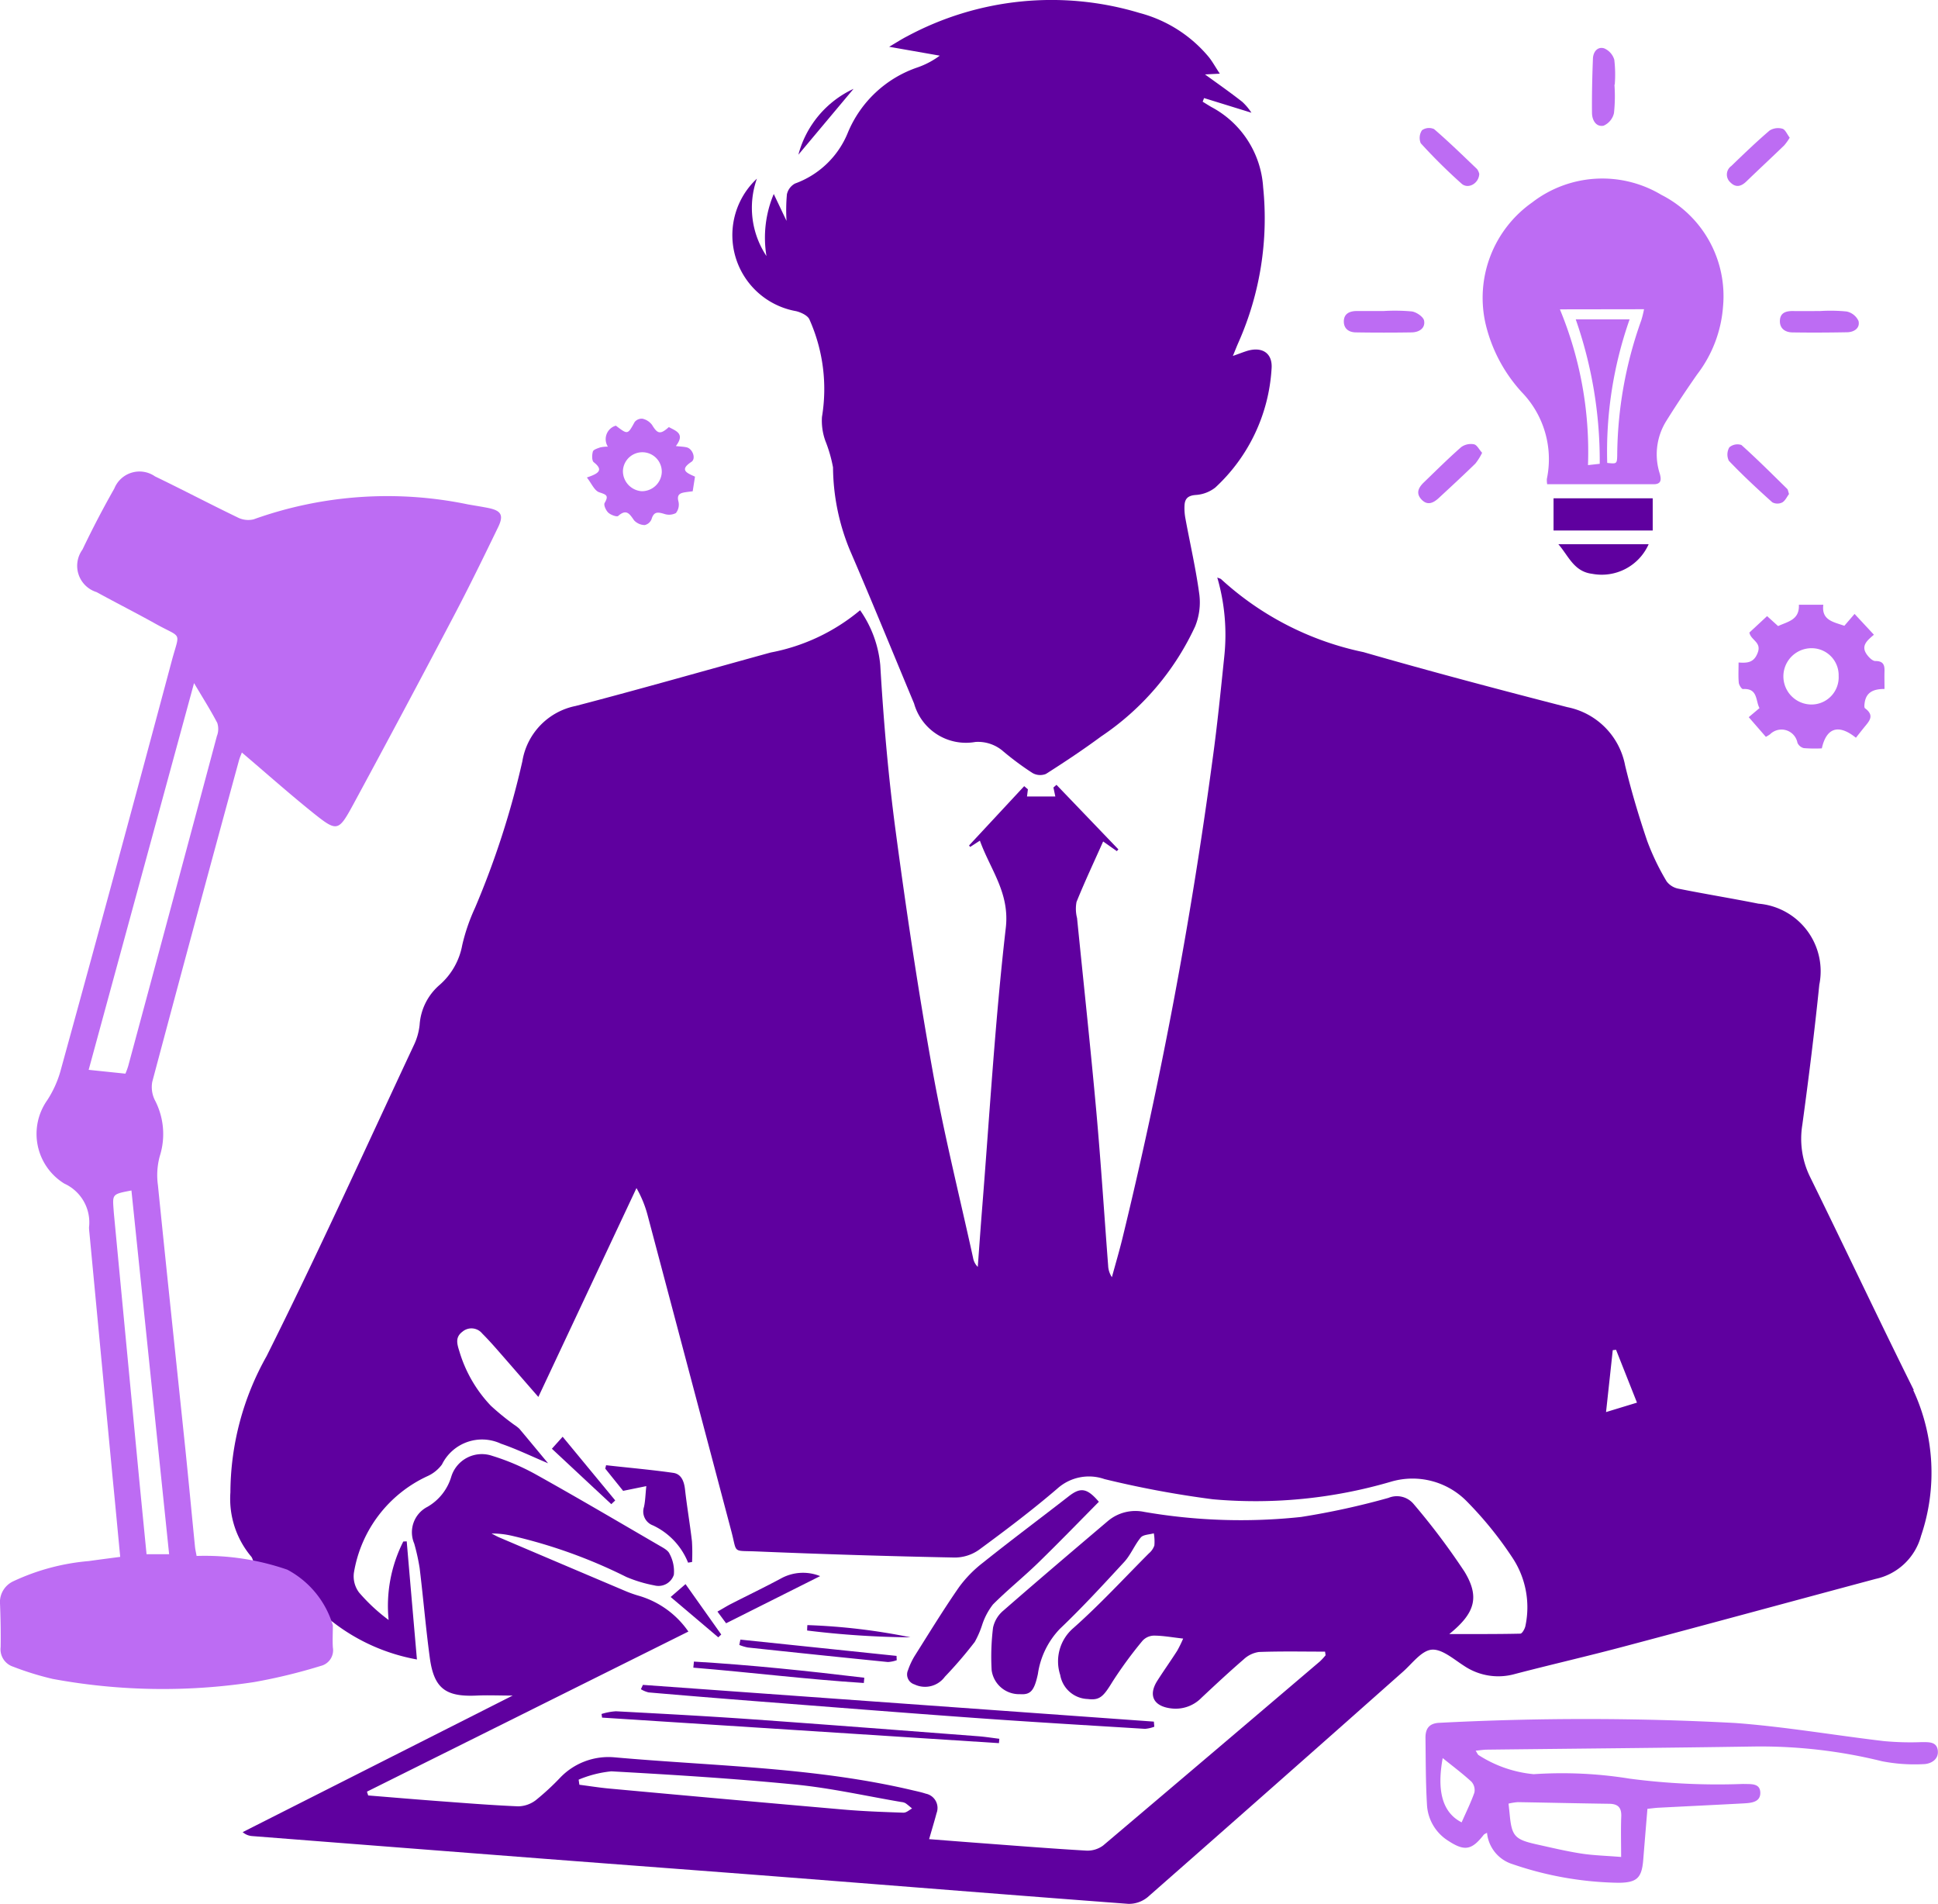 <svg id="Group_24" data-name="Group 24" xmlns="http://www.w3.org/2000/svg" xmlns:xlink="http://www.w3.org/1999/xlink" width="75.906" height="74.567" viewBox="0 0 75.906 74.567">
  <defs>
    <clipPath id="clip-path">
      <rect id="Rectangle_42" data-name="Rectangle 42" width="75.906" height="74.567" fill="none"/>
    </clipPath>
  </defs>
  <g id="Group_23" data-name="Group 23" clip-path="url(#clip-path)">
    <path id="Path_99" data-name="Path 99" d="M171.119,295.65c-1.379-2.773-2.7-5.576-4.067-8.357a3.386,3.386,0,0,1-.3-2.033c.249-1.825.478-3.654.665-5.487a2.656,2.656,0,0,0-2.386-3.175c-1.036-.207-2.08-.376-3.116-.584a.759.759,0,0,1-.478-.289,9.548,9.548,0,0,1-.759-1.577c-.33-.972-.625-1.961-.866-2.959a2.873,2.873,0,0,0-2.267-2.288c-2.668-.687-5.333-1.391-7.979-2.154a11.81,11.81,0,0,1-5.573-2.853c-.026-.027-.072-.033-.156-.07a8.033,8.033,0,0,1,.276,3.078c-.14,1.35-.274,2.7-.46,4.045a180.441,180.441,0,0,1-3.533,18.769c-.125.507-.273,1.007-.41,1.511a.871.871,0,0,1-.147-.452c-.155-2.022-.284-4.048-.466-6.068-.228-2.518-.5-5.031-.752-7.546a1.459,1.459,0,0,1-.021-.629c.32-.792.684-1.565,1.043-2.37l.536.378.061-.069-2.424-2.527-.12.105.074.351h-1.109c.014-.106.024-.193.035-.28l-.145-.124-2.16,2.323.045.057.38-.246c.409,1.139,1.174,2.04,1.014,3.419-.422,3.66-.635,7.343-.929,11.018-.06.752-.112,1.5-.168,2.257a.657.657,0,0,1-.185-.358c-.536-2.441-1.145-4.868-1.585-7.326-.56-3.119-1.03-6.256-1.449-9.4-.287-2.149-.473-4.316-.6-6.481a4.444,4.444,0,0,0-.79-2.153,7.681,7.681,0,0,1-3.5,1.655c-2.545.7-5.086,1.427-7.641,2.094a2.641,2.641,0,0,0-2.088,2.168,33.613,33.613,0,0,1-1.854,5.739,7.519,7.519,0,0,0-.5,1.456,2.718,2.718,0,0,1-.891,1.566,2.257,2.257,0,0,0-.779,1.568,2.453,2.453,0,0,1-.239.817c-1.9,4.058-3.751,8.145-5.755,12.152a10.961,10.961,0,0,0-1.417,5.339,3.516,3.516,0,0,0,.827,2.524.594.594,0,0,1,.067.171l3.233,2.465a7.56,7.56,0,0,0,3.179,1.379c-.135-1.553-.269-3.09-.4-4.626l-.134.006a5.583,5.583,0,0,0-.575,3.073,7.063,7.063,0,0,1-1.16-1.079,1.056,1.056,0,0,1-.2-.767,5.071,5.071,0,0,1,2.9-3.795,1.436,1.436,0,0,0,.549-.448,1.75,1.75,0,0,1,2.311-.815c.61.208,1.193.493,1.846.767-.4-.479-.759-.917-1.125-1.351a1.364,1.364,0,0,0-.2-.155,9.841,9.841,0,0,1-.918-.748,5.254,5.254,0,0,1-1.235-2.142c-.1-.31-.153-.551.126-.759a.543.543,0,0,1,.772.073c.212.212.413.435.61.66.525.6,1.044,1.2,1.589,1.824l3.843-8.18a4.375,4.375,0,0,1,.442,1.086q1.637,6.168,3.269,12.337c.242.907.021.767,1,.808q3.876.162,7.755.239a1.65,1.65,0,0,0,.945-.3c1.047-.769,2.087-1.554,3.073-2.4a1.848,1.848,0,0,1,1.847-.372,39.121,39.121,0,0,0,4.242.79,18.843,18.843,0,0,0,6.995-.693,2.978,2.978,0,0,1,2.939.76,14.448,14.448,0,0,1,1.8,2.219,3.514,3.514,0,0,1,.511,2.671c-.021.115-.129.305-.2.306-.905.021-1.812.015-2.782.015,1-.81,1.205-1.442.592-2.448a27.257,27.257,0,0,0-2-2.657.855.855,0,0,0-.973-.228,29.777,29.777,0,0,1-3.425.748,22.175,22.175,0,0,1-6.15-.2,1.675,1.675,0,0,0-1.408.352c-1.372,1.164-2.743,2.329-4.1,3.513a1.2,1.2,0,0,0-.406.669A9.263,9.263,0,0,0,135,306.62a1.085,1.085,0,0,0,1.111.938c.41.028.557-.125.7-.789a3.216,3.216,0,0,1,.862-1.77c.879-.837,1.7-1.73,2.525-2.625.255-.28.4-.661.644-.953.1-.115.336-.112.51-.163a1.851,1.851,0,0,1,.021.479.72.72,0,0,1-.219.311c-.977.981-1.915,2-2.95,2.918a1.718,1.718,0,0,0-.518,1.842,1.132,1.132,0,0,0,1.08.94c.466.058.609-.092.963-.671a16.349,16.349,0,0,1,1.181-1.612.625.625,0,0,1,.441-.2c.363,0,.724.069,1.15.116a4.982,4.982,0,0,1-.231.472c-.255.4-.528.781-.781,1.179-.362.569-.15.994.522,1.081a1.412,1.412,0,0,0,1.209-.415c.542-.508,1.085-1.014,1.648-1.5a1.1,1.1,0,0,1,.6-.292c.862-.033,1.727-.014,2.591-.014.007.047.014.1.021.142a2.641,2.641,0,0,1-.219.238q-4.241,3.612-8.494,7.213a1.027,1.027,0,0,1-.664.2c-1.44-.084-2.879-.2-4.318-.307-.6-.045-1.205-.093-1.834-.142.111-.387.207-.7.291-1.017a.57.57,0,0,0-.422-.764c-.162-.054-.33-.09-.5-.129-3.846-.911-7.789-.946-11.7-1.295a2.618,2.618,0,0,0-2.133.812,9.939,9.939,0,0,1-.945.87,1.168,1.168,0,0,1-.684.238c-1.056-.044-2.111-.13-3.164-.208-.9-.067-1.809-.145-2.713-.218-.016-.05-.033-.1-.048-.149l12.589-6.27a3.574,3.574,0,0,0-1.919-1.395,4.755,4.755,0,0,1-.525-.183q-2.485-1.052-4.966-2.11c-.1-.044-.2-.1-.3-.152a3.37,3.37,0,0,1,.781.085,20.119,20.119,0,0,1,4.5,1.617,5.326,5.326,0,0,0,1.1.331.632.632,0,0,0,.76-.418,1.442,1.442,0,0,0-.168-.819c-.057-.137-.245-.234-.392-.319-1.617-.94-3.229-1.89-4.862-2.8a8.911,8.911,0,0,0-1.689-.718,1.253,1.253,0,0,0-1.612.832,2.028,2.028,0,0,1-.924,1.162,1.12,1.12,0,0,0-.522,1.44,8.288,8.288,0,0,1,.212.958c.143,1.175.241,2.357.4,3.53.165,1.188.62,1.521,1.828,1.466.444-.021.891,0,1.415,0l-10.574,5.348a.626.626,0,0,0,.375.155q5.683.444,11.366.883c3.233.249,6.467.488,9.7.74,4.415.344,8.83.7,13.246,1.031a1.153,1.153,0,0,0,.765-.268q5.01-4.4,9.993-8.823c.362-.32.724-.825,1.123-.863s.862.372,1.269.632a2.4,2.4,0,0,0,2,.318c1.45-.378,2.912-.712,4.36-1.1,3.256-.864,6.506-1.75,9.76-2.622a2.352,2.352,0,0,0,1.78-1.686,7.674,7.674,0,0,0-.308-5.712M131.558,312.2c-.784-.027-1.571-.054-2.353-.122q-4.586-.4-9.17-.822c-.4-.036-.789-.1-1.182-.15-.01-.065-.02-.131-.029-.2a4.432,4.432,0,0,1,1.281-.326c2.407.134,4.816.282,7.216.519,1.388.137,2.76.448,4.138.682a.432.432,0,0,1,.164.046c.092.062.174.137.26.208-.108.057-.219.165-.325.162m27.506-15.687c.093-.85.178-1.638.263-2.425l.129-.015.82,2.07-1.213.37" transform="translate(-96.16 -241.206)" fill="#5f009f"/>
    <path id="Path_100" data-name="Path 100" d="M19.13,216.937c-.266-.053-.534-.094-.8-.141a15.53,15.53,0,0,0-8.4.586.912.912,0,0,1-.636-.083c-1.08-.52-2.142-1.079-3.222-1.6a1.063,1.063,0,0,0-1.595.476q-.666,1.173-1.248,2.392a1.078,1.078,0,0,0,.554,1.664c.763.419,1.541.812,2.3,1.235,1.073.6.964.263.642,1.467q-2.151,8.048-4.363,16.08a4.164,4.164,0,0,1-.512,1.118,2.286,2.286,0,0,0,.67,3.266,1.668,1.668,0,0,1,.967,1.712c0,.086.011.171.019.256q.454,4.8.91,9.6c.1,1.007.193,2.013.292,3.051-.441.058-.836.108-1.229.164a8.668,8.668,0,0,0-2.961.793.9.9,0,0,0-.516.905c.021.556.032,1.114.023,1.671a.716.716,0,0,0,.49.768,11.506,11.506,0,0,0,1.55.479,23.694,23.694,0,0,0,7.891.123,21.616,21.616,0,0,0,2.612-.634.631.631,0,0,0,.469-.724c-.017-.287,0-.576,0-.864a3.643,3.643,0,0,0-1.784-2.18A9.871,9.871,0,0,0,7.7,257.98c-.025-.143-.052-.254-.063-.366-.128-1.279-.247-2.559-.379-3.838-.358-3.439-.725-6.876-1.072-10.315a2.835,2.835,0,0,1,.071-1.136,2.86,2.86,0,0,0-.193-2.2,1.144,1.144,0,0,1-.1-.715q1.677-6.29,3.391-12.57c.035-.13.092-.254.118-.327.952.809,1.868,1.625,2.824,2.391.9.718.964.7,1.523-.327q1.989-3.672,3.932-7.369c.612-1.162,1.188-2.342,1.76-3.524.226-.469.117-.646-.39-.748m-12.5,40.976H5.74c-.115-1.172-.231-2.334-.342-3.5q-.468-4.9-.933-9.8c-.007-.071-.012-.142-.017-.214-.044-.589-.044-.59.7-.732.493,4.754.982,9.475,1.476,14.244m1.877-32.064q-1.732,6.475-3.479,12.945a2.816,2.816,0,0,1-.11.3l-1.439-.15,4.127-15.146c.346.582.649,1.06.91,1.559a.769.769,0,0,1-.009.5" transform="translate(0 -197.041)" fill="#bd6cf3"/>
    <path id="Path_101" data-name="Path 101" d="M335.469,7.005a3.411,3.411,0,0,0,.377,3.023,4.406,4.406,0,0,1,.286-2.43l.5,1.053a6.916,6.916,0,0,1,.015-1.04.632.632,0,0,1,.318-.423A3.523,3.523,0,0,0,339.032,5.2a4.532,4.532,0,0,1,2.734-2.561,3.245,3.245,0,0,0,.868-.459l-1.982-.348c.277-.162.487-.3.708-.412a11.945,11.945,0,0,1,9.1-.912,5.27,5.27,0,0,1,2.706,1.72c.149.184.264.4.437.657l-.58.03c.468.341.976.694,1.461,1.075a2.229,2.229,0,0,1,.357.425l-1.855-.574-.055.142c.115.07.228.143.344.21A3.828,3.828,0,0,1,355.3,7.336a11.981,11.981,0,0,1-.963,6.067c-.064.142-.12.288-.223.537.243-.084.4-.148.568-.2.592-.173,1,.1.947.711a6.888,6.888,0,0,1-2.205,4.645,1.381,1.381,0,0,1-.776.29c-.3.026-.414.15-.428.409a2.184,2.184,0,0,0,.035.508c.184,1,.413,1.986.547,2.989a2.5,2.5,0,0,1-.166,1.241,10.486,10.486,0,0,1-3.683,4.311c-.7.517-1.426,1-2.161,1.467a.606.606,0,0,1-.529-.038,11.445,11.445,0,0,1-1.135-.84,1.5,1.5,0,0,0-1.1-.374,2.111,2.111,0,0,1-2.4-1.506c-.835-2-1.652-4.008-2.512-6a8.65,8.65,0,0,1-.663-3.249,5.5,5.5,0,0,0-.3-1.038,2.327,2.327,0,0,1-.133-.936,6.671,6.671,0,0,0-.488-3.812c-.062-.159-.335-.287-.533-.333a3.024,3.024,0,0,1-1.527-5.188" transform="translate(-305.826 0)" fill="#5f009f"/>
    <path id="Path_102" data-name="Path 102" d="M680.149,93.473a.984.984,0,0,1-.011-.2,3.774,3.774,0,0,0-.985-3.4,6.006,6.006,0,0,1-1.421-2.7,4.567,4.567,0,0,1,1.829-4.727,4.5,4.5,0,0,1,5.06-.3,4.446,4.446,0,0,1,2.419,4.357,4.97,4.97,0,0,1-1.02,2.682c-.418.6-.819,1.2-1.205,1.82a2.467,2.467,0,0,0-.254,2.063c.061.217.071.413-.239.413-1.383,0-2.766,0-4.173,0m.5-6.849a14.561,14.561,0,0,1,1.1,6.1l.46-.051a16.769,16.769,0,0,0-.94-5.657h2.11a15.635,15.635,0,0,0-.877,5.622c.372.04.384.04.392-.3a15.935,15.935,0,0,1,.942-5.284,4,4,0,0,0,.108-.435Z" transform="translate(-619.552 -74.516)" fill="#bd6cf3"/>
    <path id="Path_103" data-name="Path 103" d="M653.238,786.48c.065.1.084.16.125.179a4.813,4.813,0,0,0,2.147.741,16.6,16.6,0,0,1,3.754.174,26.351,26.351,0,0,0,4.451.208c.279.014.662-.048.671.339s-.373.407-.676.424c-1.1.059-2.2.111-3.3.168-.14.007-.28.027-.445.044-.056.68-.111,1.333-.163,1.987-.057.722-.247.9-.956.909a13.371,13.371,0,0,1-4.159-.728,1.429,1.429,0,0,1-1.005-1.231c-.061.036-.1.048-.127.077-.471.606-.75.657-1.392.237a1.776,1.776,0,0,1-.833-1.428c-.051-.869-.047-1.741-.058-2.612,0-.373.16-.569.567-.581a110.318,110.318,0,0,1,11.565.008c1.948.145,3.88.48,5.822.709a11.217,11.217,0,0,0,1.449.041c.3,0,.633-.033.665.347.028.342-.282.512-.574.515a6.636,6.636,0,0,1-1.613-.114,19.8,19.8,0,0,0-5.006-.577c-3.485.054-6.971.082-10.456.123-.136,0-.272.024-.457.041m1.291,2.071c.018.169.031.281.042.393.08.875.192,1.009,1.037,1.2.584.129,1.166.27,1.756.362.484.076.978.087,1.575.136,0-.595-.015-1.09.005-1.583.014-.346-.121-.494-.466-.5-1.2-.016-2.392-.045-3.588-.064a2.246,2.246,0,0,0-.362.058m-2.578-1.782c-.218,1.2-.057,2.109.742,2.516.17-.39.36-.769.5-1.167a.493.493,0,0,0-.116-.426c-.354-.325-.741-.614-1.122-.922" transform="translate(-595.44 -717.914)" fill="#bd6cf3"/>
    <path id="Path_104" data-name="Path 104" d="M798.795,281.445c-.687-.552-1.156-.382-1.333.418a5.548,5.548,0,0,1-.706-.01.365.365,0,0,1-.249-.21.636.636,0,0,0-1.074-.331,1.557,1.557,0,0,1-.163.1l-.671-.771.421-.355c-.158-.29-.056-.786-.649-.746-.051,0-.154-.158-.162-.249-.023-.251-.008-.506-.008-.791.338.023.6.013.748-.38.164-.421-.269-.487-.324-.794l.693-.643.431.39c.372-.175.844-.236.814-.835h.957c-.078.613.4.673.824.824l.4-.465.758.815c-.262.222-.517.429-.284.765.081.116.226.266.341.265.3,0,.365.142.358.394-.007.225,0,.451,0,.7-.412,0-.713.114-.776.533-.011.075-.026.2.014.225.408.3.134.53-.057.774-.1.123-.194.245-.3.377m-.677-2.433a1.058,1.058,0,0,0-1.047-1.072,1.1,1.1,0,0,0-.03,2.205,1.066,1.066,0,0,0,1.076-1.133" transform="translate(-726.106 -252.553)" fill="#bd6cf3"/>
    <path id="Path_105" data-name="Path 105" d="M421.987,681.21c-.8.808-1.583,1.616-2.388,2.4-.573.556-1.2,1.06-1.764,1.625a2.643,2.643,0,0,0-.411.765,3.7,3.7,0,0,1-.3.7,16.566,16.566,0,0,1-1.171,1.364.961.961,0,0,1-1.193.3.408.408,0,0,1-.251-.556,2.835,2.835,0,0,1,.251-.542c.571-.905,1.13-1.82,1.74-2.7a4.755,4.755,0,0,1,.95-.973c1.1-.88,2.236-1.726,3.35-2.593.456-.355.711-.343,1.183.211" transform="translate(-378.945 -622.395)" fill="#5f009f"/>
    <path id="Path_106" data-name="Path 106" d="M268.076,193.515c.455-.153.672-.286.272-.6-.078-.062-.071-.289-.033-.419.023-.076.181-.122.286-.16a1.384,1.384,0,0,1,.3-.031.549.549,0,0,1,.314-.821c.47.358.461.354.736-.143a.353.353,0,0,1,.309-.129.645.645,0,0,1,.373.244c.214.353.323.383.657.084.283.153.645.259.275.743.185.021.307.023.423.05.233.053.375.444.186.568-.491.324-.167.44.14.58l-.09.573c-.115.015-.224.026-.332.045-.2.036-.288.118-.226.355a.532.532,0,0,1-.1.453.582.582,0,0,1-.462.031c-.24-.07-.4-.1-.491.206a.377.377,0,0,1-.267.233.585.585,0,0,1-.416-.183c-.174-.246-.294-.465-.623-.175-.055.049-.294-.039-.389-.128s-.188-.3-.143-.379c.174-.3.06-.326-.213-.419-.186-.063-.3-.344-.48-.576m2.931-.207a.761.761,0,1,0-1.522-.047.79.79,0,0,0,.738.788.78.78,0,0,0,.784-.741" transform="translate(-245.093 -174.813)" fill="#bd6cf3"/>
    <path id="Path_107" data-name="Path 107" d="M292.841,769.691l20.017,1.439.017.2a1.33,1.33,0,0,1-.364.083c-2.224-.137-4.449-.268-6.672-.428-2.864-.206-5.726-.434-8.588-.656q-2.093-.163-4.185-.343a1.1,1.1,0,0,1-.3-.125l.078-.168" transform="translate(-267.664 -703.703)" fill="#5f009f"/>
    <path id="Path_108" data-name="Path 108" d="M279.811,673.181a2.726,2.726,0,0,0-1.378-1.464.578.578,0,0,1-.35-.726c.051-.234.055-.479.09-.812l-.908.185-.7-.871.033-.133c.878.1,1.76.175,2.633.3.314.046.422.331.458.647.076.677.192,1.349.271,2.026a7.16,7.16,0,0,1,.005.818l-.158.025" transform="translate(-252.859 -611.975)" fill="#5f009f"/>
    <rect id="Rectangle_41" data-name="Rectangle 41" width="3.884" height="1.261" transform="translate(60.848 19.516)" fill="#5f009f"/>
    <path id="Path_109" data-name="Path 109" d="M290.385,783l-15.544-1-.021-.142a2.4,2.4,0,0,1,.564-.106c1.767.094,3.534.188,5.3.312,2.961.209,5.921.44,8.88.665.279.021.557.066.836.1l-.015.169" transform="translate(-251.259 -714.73)" fill="#5f009f"/>
    <path id="Path_110" data-name="Path 110" d="M715.474,248.6a2.01,2.01,0,0,1-2.214,1.159c-.719-.087-.926-.707-1.323-1.159Z" transform="translate(-650.901 -227.286)" fill="#5f009f"/>
    <path id="Path_111" data-name="Path 111" d="M728.168,23.39a6.247,6.247,0,0,1-.019,1.106.71.71,0,0,1-.407.494c-.3.058-.451-.223-.454-.5-.007-.71.009-1.421.037-2.131.01-.255.174-.476.436-.4a.7.7,0,0,1,.4.446,4.912,4.912,0,0,1,.018.978h-.013" transform="translate(-664.934 -20.067)" fill="#bd6cf3"/>
    <path id="Path_112" data-name="Path 112" d="M615.493,141.941a7.274,7.274,0,0,1,1.107.017c.181.028.449.212.476.361.054.3-.2.455-.487.459q-1.088.017-2.177,0c-.27,0-.482-.133-.48-.432s.222-.4.494-.405c.356,0,.711,0,1.067,0" transform="translate(-561.298 -129.76)" fill="#bd6cf3"/>
    <path id="Path_113" data-name="Path 113" d="M814.733,141.943a6.406,6.406,0,0,1,1.064.017.663.663,0,0,1,.463.371c.066.279-.171.437-.445.442-.711.013-1.423.017-2.134.006-.285,0-.514-.147-.5-.465s.253-.376.524-.372c.341.006.683,0,1.024,0" transform="translate(-743.467 -129.76)" fill="#bd6cf3"/>
    <path id="Path_114" data-name="Path 114" d="M650.429,203.19a2.214,2.214,0,0,1-.264.421c-.471.459-.953.905-1.436,1.351-.205.189-.438.305-.673.055s-.111-.474.092-.67c.483-.466.96-.941,1.464-1.383a.649.649,0,0,1,.5-.109c.118.024.2.206.321.336" transform="translate(-592.38 -185.454)" fill="#bd6cf3"/>
    <path id="Path_115" data-name="Path 115" d="M791.547,204.882c-.078.1-.146.262-.266.329a.425.425,0,0,1-.389-.007c-.584-.524-1.16-1.059-1.7-1.625a.559.559,0,0,1,.018-.527.49.49,0,0,1,.473-.092c.615.551,1.2,1.137,1.79,1.716.036.035.04.1.076.207" transform="translate(-721.477 -185.532)" fill="#bd6cf3"/>
    <path id="Path_116" data-name="Path 116" d="M650.862,60.268c-.017.371-.434.606-.691.379a21.753,21.753,0,0,1-1.6-1.584.538.538,0,0,1,.049-.51.479.479,0,0,1,.473-.044c.58.5,1.129,1.035,1.683,1.565a.513.513,0,0,1,.087.194" transform="translate(-592.924 -53.453)" fill="#bd6cf3"/>
    <path id="Path_117" data-name="Path 117" d="M791.366,58.9a2.173,2.173,0,0,1-.215.3c-.491.474-.991.938-1.481,1.412-.206.2-.415.253-.629.035a.41.41,0,0,1,.038-.639c.49-.474.983-.947,1.5-1.39a.624.624,0,0,1,.5-.071c.114.031.185.217.287.35" transform="translate(-721.269 -53.506)" fill="#bd6cf3"/>
    <path id="Path_118" data-name="Path 118" d="M331.781,718.666l-3.682,1.846-.339-.457c.183-.1.348-.206.52-.295.661-.338,1.33-.659,1.984-1.011a1.791,1.791,0,0,1,1.517-.084" transform="translate(-299.66 -656.937)" fill="#5f009f"/>
    <path id="Path_119" data-name="Path 119" d="M316.778,759.048c2.231.131,4.454.366,6.673.632l-.018.206c-2.231-.141-4.45-.419-6.678-.6l.023-.238" transform="translate(-289.599 -693.972)" fill="#5f009f"/>
    <path id="Path_120" data-name="Path 120" d="M337.794,749.013l6.118.638q0,.084.008.168a1.2,1.2,0,0,1-.348.072q-2.744-.275-5.486-.569a1.791,1.791,0,0,1-.333-.1l.041-.206" transform="translate(-308.796 -684.798)" fill="#5f009f"/>
    <path id="Path_121" data-name="Path 121" d="M254.455,658.977l-2.327-2.171.421-.47,2.059,2.494-.153.146" transform="translate(-230.512 -600.066)" fill="#5f009f"/>
    <path id="Path_122" data-name="Path 122" d="M306.926,723.647l1.4,1.975-.116.111-1.866-1.58.585-.506" transform="translate(-280.077 -661.607)" fill="#5f009f"/>
    <path id="Path_123" data-name="Path 123" d="M368.753,742.388a24.319,24.319,0,0,1,4.04.479,35.332,35.332,0,0,1-4.049-.267q0-.106.009-.212" transform="translate(-337.13 -678.741)" fill="#5f009f"/>
    <path id="Path_124" data-name="Path 124" d="M366.909,40.589l-2.16,2.578a3.955,3.955,0,0,1,2.16-2.578" transform="translate(-333.478 -37.109)" fill="#5f009f"/>
    <line id="Line_1" data-name="Line 1" x2="2.091" y2="1.603" transform="translate(10.961 61.952)"/>
    <path id="Path_125" data-name="Path 125" d="M122.428,718.457l.465.357" transform="translate(-111.932 -656.861)"/>
    <path id="Path_126" data-name="Path 126" d="M115.73,713.322l-.073-.056.581.445" transform="translate(-105.741 -652.116)"/>
    <path id="Path_127" data-name="Path 127" d="M116.7,714.068l-.2-.15" transform="translate(-106.519 -652.712)"/>
    <path id="Path_128" data-name="Path 128" d="M119.1,715.906l-.312-.239" transform="translate(-108.604 -654.311)"/>
    <path id="Path_129" data-name="Path 129" d="M122.7,718.663l-.269-.206" transform="translate(-111.932 -656.861)"/>
    <path id="Path_130" data-name="Path 130" d="M125.877,721.1l-.312-.239" transform="translate(-114.8 -659.059)"/>
    <path id="Path_131" data-name="Path 131" d="M131.176,725.16l-1.976-1.514" transform="translate(-118.123 -661.606)"/>
  </g>
</svg>
